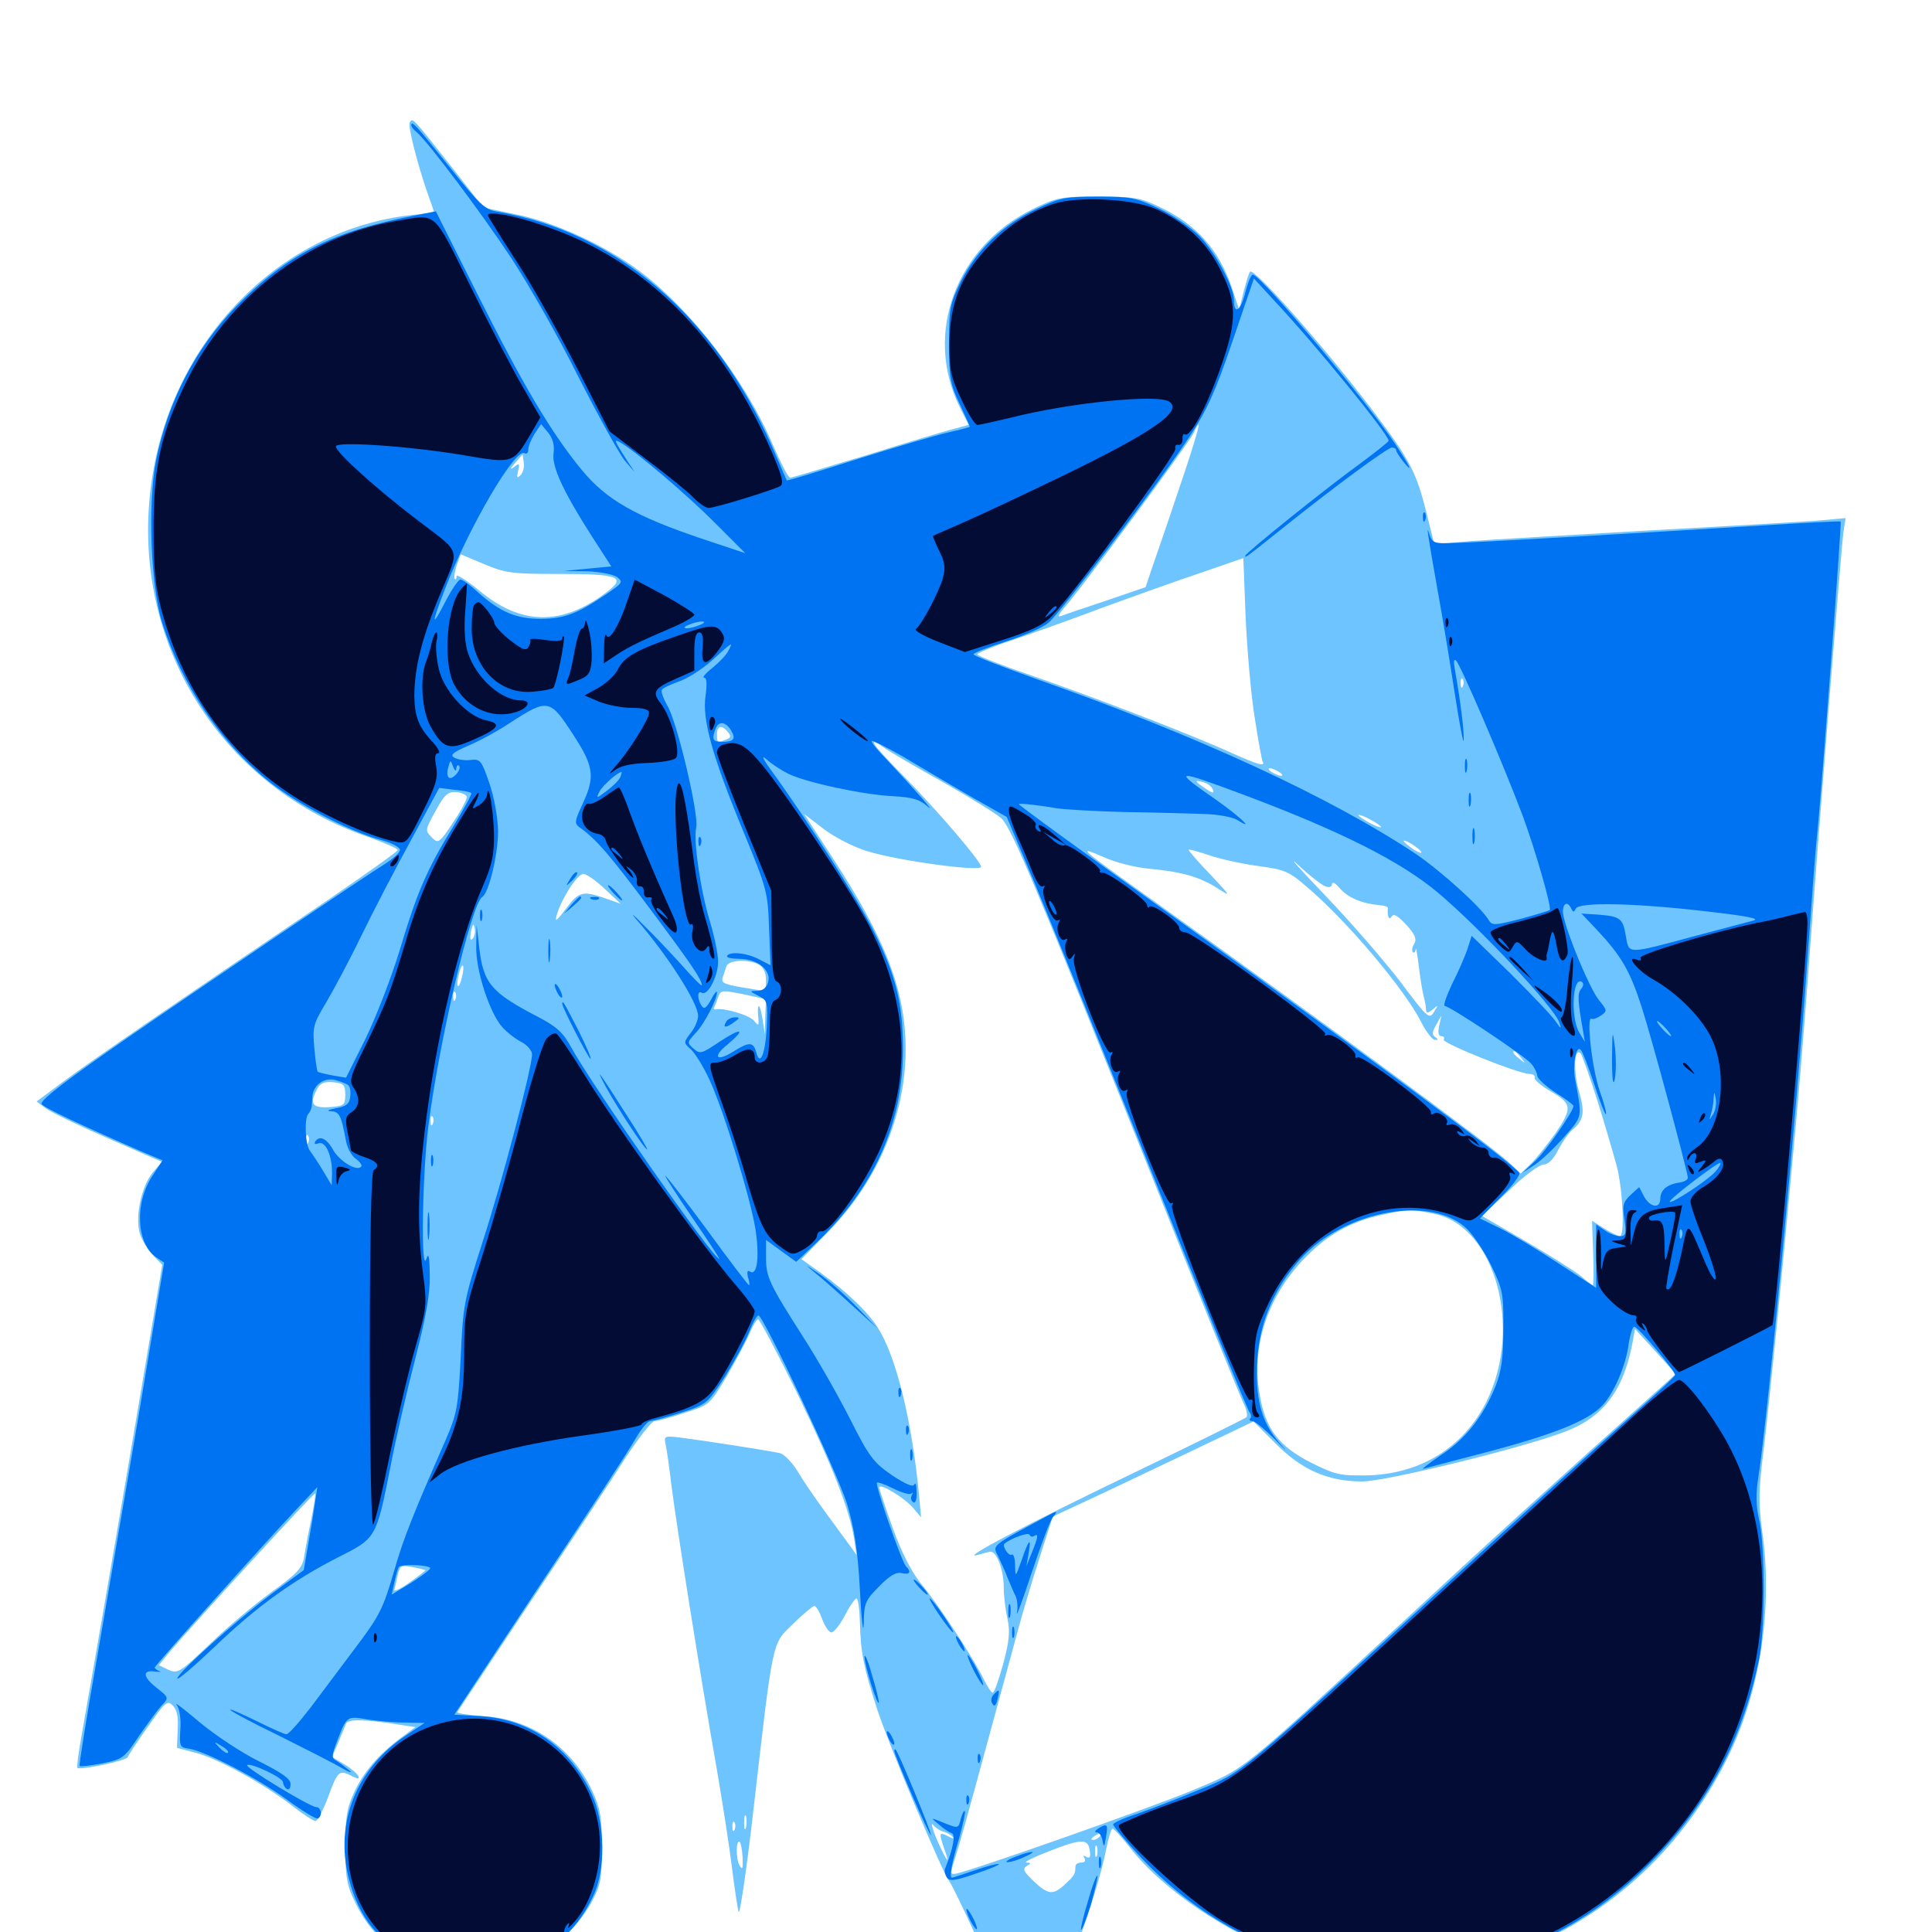 <svg xmlns="http://www.w3.org/2000/svg" viewBox="0 -1000 1000 1000">
	<path fill="#6dc4ff" d="M212.109 -936.719C210.938 -934.961 216.016 -915.234 221.484 -899.414C223.242 -894.727 224.609 -890.625 224.609 -890.43C224.609 -890.234 219.336 -889.258 212.695 -888.672C145.898 -881.055 90.82 -825.781 79.102 -754.883C65.234 -672.07 111.328 -594.336 190.039 -566.992C198.828 -563.867 206.055 -560.742 205.859 -559.961C205.664 -559.18 189.453 -547.656 169.727 -534.18C94.922 -483.594 47.266 -450.977 33.398 -440.625L18.945 -429.883L23.633 -426.367C26.172 -424.414 40.82 -417.383 56.055 -410.742L83.789 -398.633L79.102 -393.164C73.242 -386.133 69.922 -370.508 72.266 -361.914C73.242 -358.398 76.367 -353.32 79.102 -350.391L83.984 -345.312L71.289 -270.117C58.984 -197.461 47.852 -133.594 42.188 -101.367C40.625 -92.773 39.648 -85.352 40.039 -84.961C41.406 -83.594 65.43 -88.672 66.016 -90.43C66.406 -91.406 71.094 -98.633 76.562 -106.25C85.547 -119.141 86.523 -120.117 89.453 -117.188C91.602 -115.039 92.383 -111.328 91.992 -104.688L91.602 -95.312L101.172 -92.773C112.305 -90.039 136.523 -76.758 151.367 -65.234C156.836 -60.938 162.305 -57.422 163.281 -57.422C164.258 -57.422 167.383 -63.086 169.922 -70.117C174.805 -83.398 175.586 -83.984 181.836 -80.859C188.672 -77.148 185.742 -82.227 178.711 -86.523L171.875 -90.625L175 -97.852C176.758 -101.953 178.516 -106.445 179.102 -107.812C180.078 -110.352 189.062 -110.156 208.594 -107.031L215.039 -106.055L207.617 -100.586C196.094 -91.992 188.086 -82.812 183.203 -72.07C179.492 -64.062 178.711 -58.984 178.711 -43.75C178.906 -27.148 179.492 -24.023 184.57 -13.867C191.406 -0.195 201.758 9.57 216.602 16.602C225.781 20.898 230.273 21.68 244.141 21.68C258.008 21.68 262.5 20.898 271.875 16.406C285.938 9.766 298.438 -1.758 305.859 -14.844C310.938 -24.219 311.523 -26.953 311.523 -43.75C311.523 -59.766 310.742 -63.867 306.445 -73.242C295.703 -95.898 275 -110.156 250.391 -111.719C242.578 -112.305 236.523 -113.086 236.719 -113.867C237.109 -114.453 254.102 -140.039 274.414 -170.703C294.922 -201.367 317.188 -234.961 323.828 -245.508C330.664 -255.859 337.305 -264.453 338.867 -264.453C340.43 -264.453 347.461 -266.406 354.492 -268.75C367.383 -272.852 367.383 -272.852 376.758 -288.672C381.836 -297.461 387.109 -307.422 388.477 -310.938C389.844 -314.258 391.797 -317.188 392.383 -317.188C393.164 -317.188 402.344 -299.805 412.695 -278.711C431.055 -240.82 439.844 -218.359 442.188 -202.93L443.359 -195.117L440.039 -199.805C438.086 -202.539 432.227 -210.352 427.148 -217.383C421.875 -224.609 415.43 -233.984 412.695 -238.672C409.961 -243.164 405.859 -247.266 403.711 -247.852C397.461 -249.219 366.016 -254.102 353.906 -255.664C343.75 -257.031 343.555 -256.836 344.531 -252.344C345.117 -250 346.484 -240.039 347.656 -230.273C350.195 -210.352 362.305 -133.594 371.094 -83.789C374.219 -65.625 377.734 -42.773 378.906 -33.008C380.078 -23.438 381.641 -13.281 382.227 -10.547C382.812 -7.812 386.133 -30.078 389.648 -60.352C400.391 -153.711 399.414 -148.633 410.547 -159.57C415.82 -164.648 420.703 -168.75 421.484 -168.75C422.461 -168.75 424.219 -165.625 425.586 -161.914C426.953 -158.203 429.102 -155.078 430.273 -155.078C431.641 -155.078 434.766 -158.984 437.305 -163.867C439.844 -168.75 442.578 -172.656 443.359 -172.656C444.141 -172.656 444.922 -166.797 445.117 -159.57C445.508 -144.531 447.07 -136.719 454.102 -115.039C459.961 -97.07 487.891 -30.469 491.406 -26.172C492.578 -24.609 498.633 -12.305 504.688 1.172C522.852 41.992 520.898 39.258 532.227 39.258C541.797 39.258 541.992 39.062 547.852 29.297C554.492 18.359 568.945 -24.219 572.461 -42.383C573.633 -48.438 575.195 -53.516 575.781 -53.516C576.562 -53.516 580.664 -49.023 584.961 -43.555C602.148 -21.484 636.328 1.367 667.578 12.109C755.273 42.188 853.125 -3.125 895.703 -93.359C911.523 -127.148 917.578 -169.141 912.109 -207.422C910.156 -221.875 910.156 -228.32 912.891 -249.805C915.82 -274.023 922.07 -336.523 928.516 -407.031C930.273 -424.805 933.398 -462.5 935.547 -491.016C942.773 -589.258 953.125 -716.602 954.102 -724.219L955.273 -731.836L940.039 -730.469C931.641 -729.883 892.383 -727.539 852.539 -725.391C812.891 -723.047 771.68 -720.703 761.328 -719.922L742.383 -718.359L738.281 -734.766C733.008 -755.859 729.688 -762.109 710.547 -787.5C685.742 -820.117 649.219 -861.523 647.07 -859.375C646.484 -858.984 645.117 -854.297 643.75 -849.219L641.406 -839.648L637.891 -850.195C631.25 -870.508 619.336 -883.984 599.609 -893.164C590.234 -897.656 586.328 -898.242 568.359 -898.242C549.023 -898.242 547.07 -897.852 534.57 -891.797C494.531 -872.07 478.125 -827.148 496.68 -789.453L501.367 -780.078L493.359 -777.93C488.867 -776.758 468.555 -770.703 448.047 -764.258C427.344 -758.008 409.766 -752.734 408.984 -752.734C408.008 -752.734 403.906 -760.742 399.805 -770.312C385.547 -803.32 358.008 -839.258 331.445 -859.375C313.867 -872.656 286.914 -885.156 266.992 -889.062L250.195 -892.578L233.398 -914.062C213.281 -939.453 213.672 -939.062 212.109 -936.719ZM610.156 -746.68C604.297 -729.102 597.852 -710.547 596.094 -705.469L592.969 -696.094L572.461 -689.062C561.133 -685.352 550.391 -681.641 548.828 -681.055C547.266 -680.469 548.242 -682.422 550.977 -685.547C558.789 -694.141 615.43 -770.703 617.773 -775.781C623.047 -787.109 620.117 -775.977 610.156 -746.68ZM269.336 -753.906C267.578 -752.344 267.383 -752.734 268.164 -756.25C269.141 -760.156 268.75 -760.547 266.016 -758.203C263.867 -756.641 264.062 -757.422 266.602 -760.352L270.508 -764.844L271.094 -760.547C271.484 -758.203 270.703 -755.273 269.336 -753.906ZM289.453 -702.93C320.312 -702.93 324.414 -701.367 314.062 -693.555C291.016 -675.977 269.727 -676.172 248.047 -694.336C241.602 -699.609 236.328 -702.93 236.328 -701.758C236.328 -700.391 235.938 -699.805 235.352 -700.391C234.766 -700.781 235.352 -703.906 236.328 -707.227L238.477 -713.086L250.586 -708.008C261.719 -703.32 265.039 -702.93 289.453 -702.93ZM649.414 -628.711C651.172 -616.992 653.125 -606.641 653.516 -605.859C655.273 -602.93 650.781 -604.297 637.305 -610.352C616.797 -619.727 564.453 -639.844 533.789 -650.391C518.359 -655.664 505.859 -660.547 505.859 -661.328C505.859 -661.914 513.477 -665.234 523.047 -668.359C532.422 -671.484 553.711 -679.102 570.312 -685.352C586.914 -691.406 610.352 -699.805 622.07 -703.711L643.555 -711.133L644.727 -680.664C645.508 -663.867 647.461 -640.625 649.414 -628.711ZM757.227 -644.922C756.641 -643.359 756.055 -643.945 756.055 -646.094C755.859 -648.242 756.445 -649.414 757.031 -648.633C757.617 -648.047 757.812 -646.289 757.227 -644.922ZM376.758 -621.094C378.516 -618.945 378.32 -618.164 375.781 -617.188C371.289 -615.43 371.094 -615.625 371.094 -619.922C371.094 -624.414 373.633 -625 376.758 -621.094ZM458.594 -612.305C461.523 -610.352 475.195 -602.344 488.867 -594.727C502.539 -586.914 515.82 -578.711 518.359 -576.367C523.633 -571.484 537.109 -539.258 597.656 -387.5C621.289 -327.93 642.188 -276.562 643.75 -273.438C645.312 -270.312 645.898 -266.992 645.117 -266.406C644.141 -265.625 618.164 -252.734 586.914 -237.695C531.25 -210.938 496.289 -192.578 505.859 -195.117C508.594 -195.898 511.523 -196.68 512.5 -196.875C515.82 -197.266 519.531 -187.5 519.531 -178.516C519.531 -173.633 520.508 -166.211 521.484 -161.914C522.852 -155.859 522.461 -150.781 519.336 -139.062C516.992 -130.664 514.648 -123.828 513.867 -123.828C513.086 -123.828 510.938 -127.148 508.984 -131.25C503.906 -141.602 485.352 -170.117 476.562 -180.469C471.875 -186.328 466.797 -196.094 462.109 -208.984C458.203 -219.922 455.078 -229.297 455.078 -230.078C455.078 -232.617 467.773 -225 472.266 -219.922L476.758 -214.648L475.586 -227.344C471.875 -265.039 463.867 -297.852 454.297 -312.891C449.219 -320.898 438.281 -331.445 424.219 -341.602L414.844 -348.242L429.688 -363.477C454.492 -389.258 468.75 -423.047 468.75 -456.836C468.75 -486.914 458.594 -513.477 431.055 -555.859L416.211 -578.711L426.367 -570.898C432.031 -566.602 441.992 -561.523 448.438 -559.57C464.453 -554.492 507.812 -548.633 507.812 -551.367C507.812 -554.102 485.352 -580.273 467.969 -598.047C450.781 -615.43 447.852 -619.922 458.594 -612.305ZM662.109 -600.391C663.672 -599.414 664.258 -598.438 663.086 -598.438C662.109 -598.438 659.766 -599.414 658.203 -600.391C656.641 -601.367 656.25 -602.344 657.227 -602.344C658.398 -602.344 660.547 -601.367 662.109 -600.391ZM627.734 -591.406C628.516 -589.258 627.734 -589.258 624.023 -591.797C618.164 -595.703 617.969 -596.484 622.852 -595.117C625 -594.531 627.148 -592.969 627.734 -591.406ZM682.617 -589.062C683.203 -589.648 682.227 -590.82 680.273 -591.406C677.539 -592.578 677.344 -592.383 679.102 -590.43C680.469 -589.062 682.031 -588.477 682.617 -589.062ZM241.602 -587.695C241.797 -586.523 238.867 -580.664 234.57 -574.414C227.734 -563.867 226.758 -563.281 223.828 -566.211C219.922 -570.312 219.727 -569.922 225.781 -580.859C230.078 -588.672 231.836 -590.234 235.938 -590.039C238.672 -589.844 241.211 -588.672 241.602 -587.695ZM714.844 -571.875C714.844 -571.484 712.305 -572.266 708.984 -574.023C705.859 -575.781 703.125 -577.539 703.125 -578.125C703.125 -578.516 705.859 -577.734 708.984 -575.977C712.305 -574.219 714.844 -572.461 714.844 -571.875ZM735.547 -559.18C736.133 -558.008 734.57 -558.594 731.641 -560.352C728.906 -562.305 726.562 -564.062 726.562 -564.648C726.562 -566.016 734.18 -561.328 735.547 -559.18ZM594.531 -550.391C611.523 -548.828 620.898 -546.094 629.883 -540.43C637.5 -535.547 637.305 -535.742 626.562 -547.266C620.312 -553.711 615.234 -559.57 615.234 -560.156C615.234 -560.547 619.922 -559.375 625.586 -557.422C631.055 -555.469 642.578 -552.93 651.172 -551.758C665.625 -549.805 667.188 -549.023 677.93 -539.648C698.242 -522.07 727.148 -487.695 735.547 -471.094C738.086 -466.016 741.406 -461.719 742.773 -461.719C744.531 -461.719 744.531 -462.109 742.773 -463.281C741.211 -464.258 741.211 -465.82 743.359 -469.531L746.094 -474.414L744.922 -469.141C744.141 -465.625 744.531 -463.672 746.094 -463.672C747.266 -463.672 747.852 -462.891 747.266 -461.914C746.094 -460.156 786.133 -444.141 791.602 -444.141C793.555 -444.141 794.727 -443.164 794.336 -442.188C794.141 -441.016 797.461 -438.281 801.562 -435.742C813.867 -428.711 814.062 -426.758 805.273 -413.672C800.781 -407.422 794.922 -400 792.188 -397.461L787.109 -392.578L780.664 -398.633C770.898 -407.617 685.938 -470.312 598.633 -532.617C557.812 -561.719 557.031 -562.5 571.094 -556.445C577.344 -553.516 587.891 -550.977 594.531 -550.391ZM686.133 -541.211C688.086 -540.43 689.453 -541.016 689.453 -542.383C689.648 -543.75 691.016 -542.969 692.969 -540.82C697.266 -535.547 704.297 -532.422 714.258 -531.445C716.602 -531.25 718.359 -530.664 718.359 -530.078C717.969 -525.586 718.945 -523.438 720.312 -525.586C721.289 -527.344 723.633 -525.977 727.734 -521.484C732.422 -516.406 733.398 -514.062 732.031 -511.523C730.859 -509.766 730.664 -507.812 731.25 -507.227C731.836 -506.445 732.617 -507.227 732.812 -508.789C732.812 -510.352 733.594 -506.25 734.375 -499.805C735.156 -493.359 736.328 -486.328 736.914 -484.18C737.5 -482.031 738.086 -479.102 738.086 -477.539C738.281 -475.391 738.867 -475.391 741.602 -477.539C744.531 -480.078 744.531 -479.883 742.188 -476.172C739.844 -472.266 738.867 -473.047 725 -491.602C716.797 -502.344 699.219 -522.656 685.742 -536.719C672.266 -550.781 666.016 -557.812 671.875 -552.344C677.734 -546.875 684.18 -541.797 686.133 -541.211ZM313.086 -539.844L321.289 -532.227L313.477 -534.961C301.758 -539.062 299.609 -538.672 292.969 -529.688C288.086 -523.242 287.109 -522.461 288.086 -526.172C290.43 -534.57 298.828 -547.656 301.953 -547.656C303.516 -547.656 308.594 -544.141 313.086 -539.844ZM833.594 -528.711C836.523 -529.102 833.984 -529.492 828.125 -529.492C822.266 -529.492 819.727 -529.102 822.852 -528.711C825.781 -528.32 830.469 -528.32 833.594 -528.711ZM901.758 -523.047C902.539 -523.633 901.367 -524.219 899.219 -524.023C897.07 -524.023 896.484 -523.438 898.047 -522.852C899.414 -522.266 901.172 -522.461 901.758 -523.047ZM244.531 -514.062C243.359 -512.891 243.164 -514.062 243.75 -517.773C244.727 -521.875 245.117 -522.266 245.703 -519.531C246.094 -517.578 245.703 -515.234 244.531 -514.062ZM392.773 -500.781C395.117 -499.414 396.484 -496.68 396.484 -492.773C396.484 -487.109 396.289 -486.914 389.258 -488.086C374.609 -490.43 373.242 -491.016 374.023 -493.945C374.609 -495.508 375.391 -498.242 375.977 -499.805C376.953 -503.125 387.109 -503.711 392.773 -500.781ZM239.062 -494.141C238.477 -491.211 237.5 -489.258 236.914 -489.648C236.523 -490.234 236.719 -492.969 237.5 -495.703C238.086 -498.633 239.062 -500.586 239.648 -500.195C240.039 -499.609 239.844 -496.875 239.062 -494.141ZM235.742 -482.812C235.156 -481.25 234.57 -481.836 234.57 -483.984C234.375 -486.133 234.961 -487.305 235.547 -486.523C236.133 -485.938 236.328 -484.18 235.742 -482.812ZM386.719 -484.961L396.484 -482.812L396.094 -473.828L395.898 -464.648L394.531 -473.438C393.164 -481.641 391.602 -480.859 392.578 -472.461C392.773 -468.945 392.578 -468.945 390.234 -471.68C387.891 -474.609 374.609 -478.516 370.508 -477.539C369.531 -477.344 369.141 -477.93 369.727 -478.711C370.117 -479.688 371.094 -481.836 371.68 -483.789C373.047 -487.695 373.633 -487.695 386.719 -484.961ZM233.789 -473.047C234.18 -474.219 234.18 -476.562 233.789 -477.93C233.203 -479.102 232.812 -478.125 232.812 -475.391C232.812 -472.656 233.203 -471.68 233.789 -473.047ZM752.734 -475.586C752.148 -476.562 750.391 -477.344 748.828 -477.344C744.922 -477.344 745.508 -475.977 750 -474.805C752.148 -474.219 753.516 -474.609 752.734 -475.586ZM787.305 -452.539C789.844 -449.414 789.648 -449.219 786.719 -451.758C783.398 -454.297 782.422 -455.859 783.984 -455.859C784.375 -455.859 785.938 -454.297 787.305 -452.539ZM826.758 -430.469C830.664 -418.164 835.156 -402.539 836.914 -396.094C840.039 -383.594 841.016 -360.156 838.477 -360.156C837.5 -360.156 833.984 -361.914 830.469 -364.062L824.023 -368.164L824.609 -351.367C825 -342.188 824.805 -334.766 824.414 -334.766C824.023 -334.766 821.289 -336.914 818.359 -339.453C815.234 -341.992 802.539 -350 789.844 -357.422L766.992 -370.703L781.25 -383.984C788.867 -391.406 796.875 -397.266 799.023 -397.266C801.367 -397.266 804.102 -400 806.445 -404.688C808.594 -408.789 811.719 -413.281 813.477 -414.844C819.922 -420.117 820.508 -424.023 817.188 -435.547C814.258 -445.703 814.844 -458.398 818.164 -454.688C818.945 -453.711 822.852 -442.773 826.758 -430.469ZM178.711 -433.398C178.711 -427.93 178.125 -427.539 170.508 -426.953C161.523 -426.367 159.961 -428.711 164.258 -436.523C165.82 -439.453 167.969 -440.234 172.461 -439.844C177.93 -439.258 178.711 -438.477 178.711 -433.398ZM224.023 -418.359C223.438 -416.797 222.852 -417.383 222.852 -419.531C222.656 -421.68 223.242 -422.852 223.828 -422.07C224.414 -421.484 224.609 -419.727 224.023 -418.359ZM159.57 -408.594C158.984 -407.031 158.398 -407.617 158.398 -409.766C158.203 -411.914 158.789 -413.086 159.375 -412.305C159.961 -411.719 160.156 -409.961 159.57 -408.594ZM742.578 -371.68C773.828 -365.039 788.281 -313.086 769.531 -274.805C757.617 -250.781 734.961 -236.719 706.836 -236.328C693.359 -236.133 690.625 -236.914 678.516 -242.969C661.719 -251.562 654.883 -260.547 651.953 -278.516C647.656 -303.125 656.055 -328.516 674.609 -348.047C686.719 -360.742 698.828 -367.578 714.844 -371.094C728.906 -374.219 730.273 -374.219 742.578 -371.68ZM860.938 -283.008C801.758 -230.078 772.461 -203.516 726.172 -160.547C640.625 -81.445 644.922 -84.961 617.969 -73.633C596.094 -64.453 498.438 -30.078 494.141 -30.078C491.602 -30.078 491.602 -29.492 496.094 -43.945C499.414 -55.078 506.445 -81.055 525.781 -152.148C528.906 -164.062 534.57 -183.008 538.281 -194.336L544.922 -215.039L562.109 -223.047C571.484 -227.344 594.727 -238.477 614.062 -247.656L648.828 -264.258L660.156 -252.93C673.633 -239.258 687.305 -233.203 705.078 -233.203C717.188 -233.203 786.914 -250.195 809.57 -258.789C829.688 -266.211 840.234 -280.078 844.922 -304.688L846.289 -312.109L856.836 -300.586L867.383 -288.867ZM161.133 -213.672C159.57 -206.641 158.008 -197.852 157.422 -194.141C156.445 -188.281 153.906 -185.547 140.039 -175.586C131.25 -169.141 116.797 -157.031 108.203 -148.633C93.164 -134.375 91.992 -133.594 87.109 -135.742L82.227 -138.086L87.109 -144.141C98.438 -157.617 162.5 -227.539 163.086 -226.953C163.477 -226.562 162.5 -220.703 161.133 -213.672ZM220.117 -187.305C220.508 -187.109 216.797 -184.375 211.914 -180.859C207.227 -177.539 203.711 -175.977 204.102 -177.148C204.492 -178.516 205.273 -181.836 205.859 -184.766C207.031 -189.648 207.617 -190.039 213.477 -188.867C216.797 -188.281 219.922 -187.5 220.117 -187.305ZM386.133 -54.102C385.547 -52.148 385.156 -53.32 385.156 -56.445C385.156 -59.766 385.547 -61.133 386.133 -59.961C386.523 -58.594 386.523 -55.859 386.133 -54.102ZM380.273 -53.125C379.688 -51.562 379.102 -52.148 379.102 -54.297C378.906 -56.445 379.492 -57.617 380.078 -56.836C380.664 -56.25 380.859 -54.492 380.273 -53.125ZM488.281 -51.953C489.844 -51.562 492.188 -50.391 493.164 -49.219C494.336 -48.047 492.969 -48.242 490.625 -49.609C485.742 -51.953 485.742 -51.758 489.844 -39.844C491.992 -33.594 488.477 -39.453 484.57 -48.633C482.422 -54.102 481.641 -57.031 483.008 -55.469C484.18 -53.906 486.719 -52.344 488.281 -51.953ZM569.336 -49.609C568.75 -48.633 566.992 -47.656 565.82 -47.656C564.453 -47.656 564.648 -48.438 566.406 -49.609C570.117 -51.953 570.898 -51.953 569.336 -49.609ZM384.375 -38.477C384.57 -32.812 384.375 -31.836 382.812 -34.375C380.859 -37.695 380.859 -47.852 382.812 -46.68C383.398 -46.289 384.18 -42.578 384.375 -38.477ZM564.062 -41.992C564.648 -38.867 564.062 -37.891 562.305 -38.867C560.742 -39.844 560.352 -39.648 561.328 -38.281C562.109 -36.914 561.523 -35.938 559.766 -35.938C558.008 -35.938 556.641 -35.156 556.641 -33.984C556.641 -30.078 556.055 -29.102 551.367 -24.805C545.117 -18.945 542.578 -19.141 534.961 -26.367C529.883 -31.25 529.102 -32.617 531.445 -34.18C533.789 -35.547 533.789 -35.938 531.25 -35.938C529.688 -36.133 534.961 -38.672 542.969 -41.797C559.961 -48.438 563.281 -48.438 564.062 -41.992ZM567.773 -39.453C567.188 -38.086 566.797 -39.062 566.797 -41.797C566.797 -44.531 567.188 -45.508 567.773 -44.336C568.164 -42.969 568.164 -40.625 567.773 -39.453ZM565.82 -31.641C566.406 -33.008 566.211 -34.766 565.625 -35.352C565.039 -36.133 564.453 -34.961 564.648 -32.812C564.648 -30.664 565.234 -30.078 565.82 -31.641Z"/>
	<path fill="#0073f3" d="M212.891 -935.156C212.891 -934.375 214.062 -932.812 215.625 -931.641C221.289 -926.953 249.023 -890.039 264.648 -866.406C273.633 -852.734 289.453 -825 299.609 -804.492C309.961 -784.18 320.703 -764.844 323.438 -761.523L328.516 -755.664L324.609 -761.523C317.773 -772.266 317.578 -772.852 320.898 -771.094C328.906 -766.602 356.055 -743.555 370.117 -729.297L385.742 -713.672L362.891 -721.289C328.906 -732.812 314.062 -741.211 301.367 -756.445C285.742 -775.391 271.484 -799.219 247.266 -847.461L225.586 -890.625L216.797 -888.867C172.266 -880.469 149.023 -868.75 122.07 -841.211C101.367 -819.922 87.109 -792.578 80.859 -762.109C76.367 -739.648 77.93 -696.68 83.984 -677.539C94.336 -645.117 113.867 -616.016 138.477 -596.094C153.711 -583.789 181.25 -569.336 197.852 -565.039C202.93 -563.672 207.031 -561.328 207.031 -560.156C207.031 -558.789 203.906 -555.859 200 -553.32C190.43 -547.461 101.758 -487.5 66.406 -463.086C34.961 -441.406 21.484 -431.055 21.484 -428.711C21.484 -427.148 43.359 -416.992 74.805 -403.32L84.18 -399.414L78.906 -391.406C69.531 -377.344 70.508 -356.445 80.859 -349.219L84.961 -346.484L72.656 -272.656C65.82 -232.227 55.664 -173.828 50.391 -142.773C44.922 -111.914 40.82 -86.328 41.211 -85.938C41.602 -85.547 46.875 -86.133 53.125 -87.305C63.672 -89.453 64.453 -90.234 71.875 -101.367C76.367 -107.812 81.445 -114.844 83.594 -117.188C87.5 -121.289 87.5 -121.289 80.859 -126.562C73.633 -132.227 73.633 -135.938 80.664 -134.766C83.008 -134.57 83.789 -134.57 82.617 -134.961C81.25 -135.547 80.078 -136.328 80.078 -136.914C80.078 -137.891 137.109 -201.562 154.883 -220.312L164.258 -230.273L163.086 -222.461C162.5 -218.164 160.938 -208.594 159.57 -200.977L157.227 -187.305L140.82 -175.195C122.07 -161.133 91.797 -133.984 91.797 -131.25C91.797 -130.078 100.391 -137.5 110.938 -147.461C132.617 -168.359 151.953 -182.227 175.391 -194.141C194.727 -203.906 194.727 -203.711 202.148 -241.016C204.883 -255.469 210.742 -280.664 215.039 -297.07C220.508 -318.555 222.656 -330.273 222.461 -340.039C222.266 -349.609 221.875 -351.953 220.703 -348.438C217.773 -339.453 218.555 -391.602 221.68 -416.797C227.148 -460.352 243.945 -532.227 249.609 -535.742C253.125 -537.891 257.812 -558.008 257.812 -569.922C257.617 -576.953 255.859 -587.109 253.32 -594.531C249.219 -606.445 248.633 -607.227 243.555 -606.641C240.625 -606.25 236.914 -606.836 235.156 -607.812C232.812 -609.18 234.375 -610.547 241.992 -613.867C247.656 -616.211 257.422 -621.484 263.867 -625.781C283.789 -638.672 284.57 -638.477 297.07 -619.141C307.227 -603.516 308.008 -598.047 301.953 -584.766C297.266 -574.609 297.07 -573.828 300.391 -571.484C308.789 -565.43 315.82 -557.227 336.523 -529.492C357.422 -501.562 363.281 -492.969 363.281 -490.039C363.281 -489.258 358.594 -493.945 353.125 -500.195C347.461 -506.445 338.477 -516.016 333.008 -521.289C327.734 -526.758 325.977 -528.125 329.297 -524.219C345.508 -505.664 361.328 -480.859 361.328 -474.219C361.328 -471.875 359.57 -467.773 357.422 -465.234C353.711 -460.352 353.711 -460.352 357.812 -456.641C359.961 -454.492 364.258 -447.656 367.188 -441.211C374.414 -425.781 388.281 -380.469 391.016 -363.867C393.164 -349.805 391.992 -339.453 388.281 -341.797C386.914 -342.773 386.523 -341.797 387.109 -339.062C387.891 -336.719 388.086 -334.766 387.695 -334.766C387.305 -334.766 377.539 -347.461 366.211 -363.086C354.688 -378.711 344.922 -391.406 344.336 -391.406C343.945 -391.406 350.195 -381.641 358.203 -369.922C366.406 -358.008 372.656 -348.438 372.266 -348.438C369.141 -348.438 306.25 -438.477 295.703 -457.812C291.602 -465.43 288.281 -468.555 278.516 -473.633C254.102 -486.328 250.195 -491.016 248.047 -509.57L246.68 -521.289L246.484 -510.547C246.094 -497.852 253.516 -475.391 260.156 -468.164C262.695 -465.43 266.992 -462.109 270.117 -460.547C273.047 -458.984 275.391 -456.055 275.391 -454.297C275.391 -447.266 259.766 -387.891 249.805 -357.227C240.234 -327.344 239.648 -324.609 238.477 -297.656C237.109 -271.484 236.523 -268.164 230.664 -254.688C213.672 -215.82 208.789 -203.516 204.297 -187.891C198.242 -166.992 196.68 -163.867 182.617 -145.312C176.562 -137.305 166.797 -124.219 160.938 -116.406C155.078 -108.789 149.414 -102.344 148.242 -102.344C147.266 -102.344 140.234 -105.469 132.812 -109.18C125.195 -112.891 119.141 -115.625 119.141 -115.039C119.141 -114.453 130.273 -108.398 144.141 -101.758C157.812 -94.922 172.461 -87.5 176.758 -84.961C181.055 -82.422 182.812 -82.031 180.664 -83.789C178.516 -85.547 175.586 -87.695 174.023 -88.672C171.484 -90.039 171.68 -91.406 174.414 -98.633C179.492 -111.914 179.492 -111.914 190.43 -109.961C195.898 -109.18 204.492 -108.398 209.961 -108.398L219.727 -108.203L209.57 -101.367C184.375 -84.375 173.242 -56.445 180.469 -27.93C185.938 -6.641 196.289 5.664 216.602 15.43C227.344 20.508 231.445 21.484 244.336 21.484C257.812 21.484 261.133 20.703 274.219 14.258C290.039 6.25 299.609 -3.125 306.836 -18.164C313.672 -31.836 313.281 -56.445 306.25 -71.484C294.922 -95.703 274.414 -109.961 249.023 -111.719L235.156 -112.5L279.297 -179.297C303.711 -215.82 325.977 -250 328.906 -255.273C331.836 -260.352 335.352 -264.453 336.523 -264.453C337.695 -264.453 344.922 -266.406 352.344 -268.75C365.625 -273.047 366.016 -273.242 375.391 -287.695C380.469 -295.898 386.133 -306.25 387.891 -310.938C389.648 -315.43 391.797 -319.141 392.578 -319.141C395.117 -319.141 433.398 -237.695 438.477 -221.484C442.188 -208.789 443.945 -198.047 445.117 -176.562C445.898 -160.938 446.875 -153.32 447.07 -159.766C447.266 -170.312 447.852 -171.68 455.078 -178.906C460.547 -184.57 464.062 -186.523 466.797 -185.742C470.898 -184.766 471.875 -186.328 468.945 -189.258C466.602 -191.797 452.734 -231.641 453.906 -232.617C454.297 -233.008 458.203 -231.641 462.5 -229.492C466.797 -227.344 470.898 -226.172 471.68 -226.953C472.656 -227.734 472.656 -227.344 471.875 -225.977C471.289 -224.805 471.484 -223.242 472.656 -222.461C473.828 -221.68 474.609 -223.828 474.414 -227.734C474.414 -231.25 473.828 -233.008 473.242 -231.641C472.656 -230.078 468.945 -231.641 461.523 -236.523C451.953 -243.164 449.805 -246.094 440.039 -265.43C433.984 -277.344 423.242 -296.289 415.82 -307.812C397.852 -335.938 396.484 -339.062 396.484 -349.414V-358.203L404.297 -352.539L412.109 -346.875L422.656 -356.836C452.539 -385.352 467.383 -418.555 467.383 -456.836C467.383 -480.469 463.672 -495.312 452.148 -518.164C444.336 -533.984 417.188 -576.562 399.805 -600.391C394.922 -607.031 393.75 -609.57 396.68 -607.031C399.219 -604.688 404.297 -601.367 407.812 -599.609C416.602 -595.117 447.461 -588.477 462.5 -587.891C472.07 -587.305 475.977 -586.328 480.078 -582.617C485.156 -578.125 473.047 -591.797 458.594 -607.227C454.492 -611.328 451.172 -615.43 451.172 -616.406C451.172 -617.188 458.398 -613.477 467.383 -608.398C476.172 -603.125 491.797 -593.945 502.148 -587.891L521.094 -577.148L535.742 -542.383C543.75 -523.242 571.68 -454.492 597.656 -389.453C623.633 -324.414 645.703 -270.312 646.68 -269.141C647.656 -267.969 647.852 -266.406 647.07 -265.82C646.484 -265.039 646.875 -264.453 648.242 -264.453C649.609 -264.453 654.688 -260.156 659.766 -255.078C666.406 -248.242 666.992 -247.852 661.914 -253.516C652.734 -264.258 649.609 -276.172 650.781 -296.484C652.148 -316.016 659.375 -333.008 673.047 -348.242C696.094 -373.828 741.797 -381.836 759.766 -363.477C763.086 -359.961 768.75 -351.562 772.07 -344.531C777.734 -332.812 778.32 -330.273 778.125 -312.305C778.125 -297.266 777.148 -290.43 774.219 -282.812C767.773 -266.797 758.398 -254.883 745.312 -246.484C738.867 -241.992 734.961 -239.062 737.109 -239.844C739.062 -240.43 749.414 -243.164 759.961 -245.898C802.148 -256.641 821.484 -264.062 829.492 -272.656C835.352 -278.906 841.602 -293.359 842.969 -304.297C843.75 -309.18 844.922 -313.281 845.898 -313.281C847.852 -313.281 867.188 -290.234 866.992 -288.281C866.992 -287.5 854.492 -275.977 839.258 -262.5C824.219 -249.023 784.57 -213.086 751.367 -182.422C639.844 -79.883 643.75 -83.008 620.703 -73.633C609.57 -68.945 595.117 -63.477 588.477 -61.133C581.641 -58.984 576.172 -56.445 576.172 -55.664C576.172 -54.883 582.617 -47.07 590.625 -38.477C614.453 -13.086 644.336 5.273 678.906 15.234C691.992 18.945 699.023 19.727 723.633 19.727C748.242 19.727 755.273 18.945 768.359 15.234C802.734 5.273 831.836 -12.305 856.836 -38.477C884.961 -67.969 901.758 -100 910.352 -140.43C913.672 -155.273 913.672 -199.805 910.547 -213.281C908.789 -220.898 908.789 -227.148 910.156 -235.742C915.039 -267.188 929.492 -418.945 935.547 -503.711C937.695 -533.789 939.844 -562.305 940.43 -567.188C942.383 -584.18 953.32 -729.688 952.734 -730.078C952.344 -730.273 934.961 -729.492 914.062 -728.125C854.297 -724.414 763.672 -719.141 752.148 -718.945C742.383 -718.555 741.406 -718.945 739.844 -723.438C738.086 -729.297 738.867 -724.023 744.336 -693.164C746.484 -681.445 750.391 -658.008 752.93 -641.406C755.469 -624.805 757.617 -613.867 757.617 -616.992C757.812 -622.266 755.859 -637.695 752.93 -654.102C752.344 -657.812 752.539 -659.18 753.711 -658.008C756.25 -655.469 778.711 -602.93 788.086 -577.93C794.727 -559.961 803.32 -530.078 802.148 -528.906C801.953 -528.711 795.117 -526.562 787.109 -524.414C773.438 -520.898 772.266 -520.898 770.508 -523.828C766.602 -530.469 745.508 -549.414 732.812 -558.008C688.477 -587.5 619.922 -619.141 536.719 -648.438C518.75 -654.883 503.906 -660.547 503.906 -661.328C503.906 -662.109 511.523 -665.039 520.703 -667.969C529.883 -670.898 539.844 -675.195 542.773 -677.734C549.023 -683.008 600.391 -750.586 615.82 -774.219C624.609 -787.5 629.102 -797.266 637.891 -823.242L649.023 -855.859L660.156 -843.75C680.664 -821.875 718.75 -775.195 718.75 -771.875C718.75 -771.289 712.305 -766.211 704.688 -760.547C686.523 -747.461 644.531 -713.672 644.531 -712.305C644.531 -711.133 644.531 -711.133 665.039 -727.539C690.43 -747.852 718.164 -768.359 720.508 -768.359C721.68 -768.359 722.656 -767.773 722.656 -766.992C722.656 -766.016 724.609 -763.281 726.758 -760.547C731.836 -754.492 729.688 -758.789 722.07 -770.312C706.836 -792.969 654.102 -855.859 648.633 -857.812C647.656 -858.203 645.898 -853.906 644.531 -848.438C642.188 -839.062 638.672 -836.719 638.672 -844.727C638.672 -851.562 629.102 -869.336 620.898 -877.734C616.406 -882.227 607.031 -888.672 600 -891.992C588.086 -897.656 585.156 -898.242 568.359 -898.242C551.562 -898.242 548.633 -897.656 536.719 -891.992C519.141 -883.789 505.469 -870.508 497.461 -854.492C491.602 -842.578 491.211 -840.234 491.211 -822.07C491.211 -804.883 491.797 -801.172 496.68 -791.016C499.609 -784.766 501.953 -779.492 501.953 -779.102C501.953 -778.906 496.875 -777.539 490.82 -776.172C484.766 -774.805 463.477 -768.555 443.555 -762.305C423.828 -756.055 407.422 -750.977 407.227 -751.367C407.031 -751.562 403.711 -759.57 399.609 -768.945C369.922 -836.328 318.945 -880.078 257.422 -890.43C251.172 -891.406 248.047 -894.141 232.422 -913.867C215.234 -935.352 212.891 -937.891 212.891 -935.156ZM286.523 -765.43C285.547 -758.594 291.406 -745.703 306.445 -722.266L316.406 -706.836L304.297 -705.664L291.992 -704.492L303.906 -704.297C310.352 -704.102 317.188 -702.734 319.336 -701.367C322.656 -698.828 322.266 -698.242 314.258 -692.773C299.023 -682.422 292.578 -679.883 280.273 -679.688C267.188 -679.688 259.18 -683.008 247.461 -693.359C243.555 -697.07 239.453 -700 238.281 -700C237.305 -700 233.789 -694.922 230.664 -688.867C223.242 -674.414 223.047 -676.367 230.469 -695.508C242.773 -727.344 266.797 -768.359 271.484 -765.43C272.656 -764.844 273.438 -765.625 273.438 -767.383C273.438 -769.141 275 -772.656 276.758 -775.586L280.078 -780.469L283.789 -775.977C286.133 -773.047 287.109 -769.531 286.523 -765.43ZM362.305 -676.562C360.156 -675.586 357.031 -674.805 355.469 -674.805C353.711 -674.805 353.906 -675.586 356.445 -676.562C358.594 -677.539 361.719 -678.32 363.281 -678.32C365.039 -678.32 364.844 -677.539 362.305 -676.562ZM376.953 -663.086C375.977 -660.938 372.07 -657.031 368.75 -654.297C365.234 -651.562 363.281 -649.219 364.453 -649.219C365.82 -649.219 366.016 -646.289 365.234 -640.039C363.281 -627.93 368.555 -608.789 384.961 -569.141C396.875 -540.234 397.461 -538.086 398.047 -519.727L398.828 -500.391L392.773 -503.516C386.523 -506.836 377.734 -507.617 376.367 -505.273C375.781 -504.297 378.906 -503.711 383.008 -503.711C392.578 -503.516 399.609 -497.461 397.461 -491.211C396.68 -488.672 394.531 -487.109 391.992 -487.109C387.891 -487.109 387.891 -486.914 392.578 -484.57C397.266 -482.227 397.461 -481.25 396.875 -468.359C396.094 -454.297 393.359 -447.656 391.406 -455.469C389.844 -460.742 387.891 -460.938 379.492 -455.664C370.703 -450.195 368.555 -452.93 376.562 -459.375C386.328 -467.578 383.984 -468.359 372.656 -460.938C363.086 -454.492 362.305 -454.297 358.984 -457.227C355.469 -460.352 355.664 -460.547 360.156 -465.43C364.648 -470.117 371.289 -483.008 371.094 -486.523C370.898 -487.305 369.531 -485.547 367.969 -482.422C365.43 -478.125 364.453 -477.344 363.086 -479.492C360.742 -483.203 360.938 -487.695 363.281 -486.133C366.211 -484.375 371.68 -494.531 371.68 -502.344C371.68 -506.25 369.727 -515.43 367.578 -522.656C362.695 -538.281 358.789 -565.039 360.352 -571.68C361.914 -577.93 350.391 -626.953 345.312 -634.961C343.359 -638.477 341.992 -641.992 342.578 -642.969C343.164 -643.945 347.07 -645.703 351.367 -647.266C355.664 -648.633 363.281 -653.516 368.555 -658.203C379.297 -667.969 379.688 -668.164 376.953 -663.086ZM216.211 -639.062C216.602 -640.234 216.602 -642.578 216.211 -643.945C215.625 -645.117 215.234 -644.141 215.234 -641.406C215.234 -638.672 215.625 -637.695 216.211 -639.062ZM378.32 -622.07C381.055 -617.578 379.883 -616.016 373.633 -616.016C368.945 -616.016 368.359 -617.383 370.312 -622.656C371.875 -626.953 375.586 -626.562 378.32 -622.07ZM236.133 -602.148C236.328 -603.711 236.914 -604.297 237.5 -603.711C239.258 -601.953 234.375 -596.289 232.422 -597.461C231.445 -598.047 231.25 -600.391 232.031 -602.734C233.008 -606.836 233.203 -606.836 234.57 -603.125C235.352 -600.977 236.133 -600.586 236.133 -602.148ZM321.094 -597.852C320.508 -596.289 317.383 -593.164 314.258 -590.82C308.594 -586.523 308.398 -586.523 310.352 -590.43C312.109 -593.555 319.727 -600.391 321.68 -600.391C321.875 -600.391 321.68 -599.219 321.094 -597.852ZM644.141 -588.477C694.141 -569.727 725 -554.102 744.141 -538.086C766.016 -519.727 804.492 -478.516 807.031 -470.898C808.398 -467.188 808.008 -467.188 805.078 -471.484C803.32 -474.219 792.773 -485.156 781.836 -496.094L761.719 -515.625L759.57 -508.789C758.203 -504.883 754.688 -496.68 751.562 -490.625C748.633 -484.375 746.875 -479.297 747.852 -479.297C750.391 -479.297 789.453 -453.32 792.578 -449.414C794.141 -447.656 795.508 -444.922 795.703 -443.164C795.898 -441.602 800.195 -437.695 805.273 -434.375C810.352 -431.25 814.453 -428.125 814.453 -427.539C814.453 -424.805 799.609 -403.32 794.141 -398.633L788.086 -392.969L794.336 -397.07C797.852 -399.414 804.688 -405.859 809.57 -411.523C819.336 -422.461 818.945 -421.289 815.234 -441.602C813.867 -449.023 815.82 -459.18 818.164 -456.641C819.141 -455.664 822.266 -447.656 825.195 -438.672C828.125 -429.688 830.859 -422.852 831.25 -423.242C831.641 -423.633 830.273 -429.102 827.93 -435.547C824.023 -446.875 820.898 -474.609 823.828 -472.656C824.609 -472.266 826.758 -473.047 828.711 -474.414C832.031 -476.758 831.836 -477.148 827.539 -482.422C822.852 -488.281 811.328 -515.82 809.18 -526.172C808.203 -532.031 811.133 -534.375 813.281 -529.688C814.258 -527.734 814.648 -527.734 815.625 -529.688C817.188 -533.203 846.094 -532.617 882.812 -528.32C905.273 -525.781 911.523 -524.414 907.227 -523.438C904.102 -522.656 890.43 -518.945 876.953 -515.43C842.188 -506.055 843.164 -506.055 841.602 -515.039C840.039 -524.609 838.867 -525.586 827.734 -526.562L818.555 -527.148L825.977 -519.336C839.062 -505.469 843.555 -497.852 849.609 -479.102C854.492 -464.258 872.07 -399.023 873.633 -390.625C873.828 -389.453 871.875 -388.281 869.141 -387.891C862.695 -386.914 859.375 -383.984 859.375 -379.492C859.375 -374.219 854.102 -375 850.977 -380.664L848.438 -385.547L843.945 -381.445C840.039 -377.734 839.648 -375.977 840.82 -368.75C841.797 -361.328 841.602 -360.156 838.477 -360.156C836.523 -360.156 832.812 -361.523 830.469 -363.281L826.172 -366.211V-349.805V-333.398L807.227 -345.703C796.875 -352.539 783.398 -360.742 777.148 -363.867L766.016 -369.336L776.758 -380.273C782.812 -386.133 787.109 -391.992 786.328 -392.969C783.594 -397.461 712.5 -450 613.281 -521.289C557.031 -561.523 527.344 -583.203 527.344 -583.789C527.344 -584.375 538.281 -583.203 546.875 -581.641C550.586 -581.055 566.406 -580.078 582.031 -579.688C597.656 -579.492 616.016 -578.906 623.047 -578.711C630.273 -578.516 637.695 -577.148 640.43 -575.586C650 -569.531 641.797 -577.344 629.297 -586.133C606.445 -601.953 607.617 -602.148 644.141 -588.477ZM243.945 -589.453C244.336 -589.062 240.234 -581.445 234.766 -572.461C220.898 -550 215.82 -538.086 206.836 -508.008C202.539 -493.945 194.531 -473.242 189.062 -462.109L179.102 -442.188L172.07 -443.359C168.164 -444.141 164.648 -444.922 164.453 -445.312C164.062 -445.508 163.281 -450.977 162.695 -457.422C161.719 -468.359 162.109 -469.922 168.555 -480.664C172.266 -486.914 180.664 -502.539 186.914 -515.43C193.164 -528.32 204.883 -550.781 212.891 -565.43L227.344 -592.188L235.156 -591.211C239.648 -590.82 243.555 -590.039 243.945 -589.453ZM818.359 -488.086C816.406 -485.742 816.602 -481.836 819.531 -465.625L820.312 -460.742L817.383 -465.625C812.891 -473.438 813.867 -494.727 818.75 -491.797C819.727 -491.211 819.727 -489.648 818.359 -488.086ZM859.375 -487.891C859.375 -488.477 857.617 -489.844 855.469 -491.016C853.32 -492.188 851.562 -492.578 851.562 -492.188C851.562 -491.602 853.32 -490.234 855.469 -489.062C857.617 -487.891 859.375 -487.5 859.375 -487.891ZM862.305 -467.578C864.258 -465.43 865.43 -463.672 864.844 -463.672C864.258 -463.672 862.305 -465.43 860.352 -467.578C858.398 -469.727 857.227 -471.484 857.812 -471.484C858.398 -471.484 860.352 -469.727 862.305 -467.578ZM369.141 -453.125C369.141 -453.516 368.359 -453.906 367.188 -453.906C366.211 -453.906 365.234 -452.93 365.234 -451.758C365.234 -450.781 366.211 -450.391 367.188 -450.977C368.359 -451.562 369.141 -452.539 369.141 -453.125ZM180.273 -438.281C181.25 -437.5 181.641 -434.766 181.25 -432.227C180.859 -428.516 179.102 -427.344 173.828 -426.367C169.922 -425.586 168.75 -425 171.289 -424.805C175.586 -424.609 176.562 -422.852 178.906 -410.352C179.492 -406.25 181.836 -401.758 184.18 -400.195C186.328 -398.633 187.695 -396.68 186.914 -396.094C184.57 -393.555 175.586 -399.023 172.266 -405.078C168.945 -410.938 165.234 -412.5 163.086 -408.984C162.5 -407.812 163.281 -407.617 164.844 -408.203C168.555 -409.57 171.875 -401.953 171.875 -392.773L171.68 -386.523L166.992 -394.336C164.453 -398.633 161.328 -403.125 160.352 -404.492C158.008 -407.227 157.422 -421.289 159.57 -423.438C160.352 -424.219 161.133 -425.977 161.328 -427.148C161.328 -428.516 161.719 -431.055 161.719 -432.812C162.305 -438.477 167.773 -442.383 173.438 -441.016C176.367 -440.234 179.492 -439.062 180.273 -438.281ZM886.719 -423.242C884.57 -419.922 884.57 -419.922 885.547 -423.242C886.133 -425.195 886.914 -428.711 886.914 -431.055C887.305 -435.352 887.305 -435.352 888.086 -431.055C888.477 -428.711 887.891 -425.195 886.719 -423.242ZM887.695 -393.359C883.594 -388.867 865.43 -376.953 864.258 -377.93C863.281 -378.906 889.453 -398.828 890.43 -398.047C890.82 -397.656 889.648 -395.508 887.695 -393.359ZM870.508 -359.766C869.922 -358.203 869.336 -358.789 869.336 -360.938C869.141 -363.086 869.727 -364.258 870.312 -363.477C870.898 -362.891 871.094 -361.133 870.508 -359.766ZM377.148 -343.164C374.609 -346.289 373.047 -347.266 373.047 -345.703C373.047 -345.312 374.609 -343.75 376.562 -342.383C379.492 -339.844 379.688 -340.039 377.148 -343.164ZM222.656 -188.281C222.656 -187.5 218.164 -184.18 212.695 -180.664L202.734 -174.609L204.102 -180.859C204.883 -184.375 205.859 -188.086 206.445 -188.867C207.422 -190.625 222.656 -190.039 222.656 -188.281ZM361.523 -564.062C361.523 -561.914 362.109 -561.328 362.695 -562.891C363.281 -564.258 363.086 -566.016 362.5 -566.602C361.914 -567.383 361.328 -566.211 361.523 -564.062ZM375.977 -471.289C373.828 -467.969 375.586 -467.773 379.688 -470.703C383.008 -473.047 383.008 -473.438 380.469 -473.438C378.711 -473.438 376.562 -472.461 375.977 -471.289ZM834.375 -451.953C834.375 -441.406 834.961 -437.5 835.742 -441.211C836.523 -444.531 836.523 -451.953 835.938 -457.812C834.57 -467.578 834.57 -467.188 834.375 -451.953ZM736.523 -732.031C736.523 -729.883 737.109 -729.297 737.695 -730.859C738.281 -732.227 738.086 -733.984 737.5 -734.57C736.914 -735.352 736.328 -734.18 736.523 -732.031ZM758.203 -603.32C758.203 -600.195 758.594 -599.023 759.18 -600.977C759.57 -602.734 759.57 -605.469 759.18 -606.836C758.594 -608.008 758.203 -606.641 758.203 -603.32ZM760.156 -585.742C760.156 -582.617 760.547 -581.445 761.133 -583.398C761.523 -585.156 761.523 -587.891 761.133 -589.258C760.547 -590.43 760.156 -589.062 760.156 -585.742ZM762.109 -567.188C762.109 -563.477 762.5 -561.914 763.086 -563.867C763.477 -565.625 763.477 -568.75 763.086 -570.703C762.5 -572.461 762.109 -570.898 762.109 -567.188ZM295.117 -545.117C292.578 -541.016 292.773 -541.016 296.094 -544.141C298.047 -546.094 299.219 -548.047 298.633 -548.438C298.047 -549.023 296.484 -547.461 295.117 -545.117ZM317.383 -537.891C319.336 -535.742 321.289 -533.984 321.875 -533.984C322.461 -533.984 321.289 -535.742 319.336 -537.891C317.383 -540.039 315.43 -541.797 314.844 -541.797C314.258 -541.797 315.43 -540.039 317.383 -537.891ZM295.703 -531.641L291.992 -527.148L296.484 -530.859C300.586 -534.375 301.758 -535.938 300.195 -535.938C299.805 -535.938 297.852 -533.984 295.703 -531.641ZM306.25 -534.57C304.688 -535.156 305.273 -535.742 307.422 -535.742C309.57 -535.938 310.742 -535.352 309.961 -534.766C309.375 -534.18 307.617 -533.984 306.25 -534.57ZM248.438 -526.172C248.438 -523.438 248.828 -522.461 249.414 -523.828C249.805 -525 249.805 -527.344 249.414 -528.711C248.828 -529.883 248.438 -528.906 248.438 -526.172ZM283.789 -507.617C283.789 -502.344 284.18 -500.195 284.57 -503.32C284.961 -506.25 284.961 -510.547 284.57 -513.086C284.18 -515.43 283.789 -513.086 283.789 -507.617ZM287.109 -490.039C287.109 -489.062 288.086 -486.719 289.062 -485.156C290.039 -483.594 291.016 -483.203 291.016 -484.18C291.016 -485.352 290.039 -487.5 289.062 -489.062C288.086 -490.625 287.109 -491.211 287.109 -490.039ZM291.016 -480.469C291.016 -478.516 304.688 -451.953 305.664 -451.953C306.25 -451.953 303.516 -458.398 299.609 -466.211C292.188 -480.664 291.016 -482.812 291.016 -480.469ZM313.672 -437.305C319.727 -426.367 333.594 -405.078 334.961 -405.078C335.352 -405.078 330.859 -412.891 324.609 -422.461C309.766 -445.703 307.422 -449.023 313.672 -437.305ZM223.047 -399.219C223.047 -396.484 223.438 -395.508 224.023 -396.875C224.414 -398.047 224.414 -400.391 224.023 -401.758C223.438 -402.93 223.047 -401.953 223.047 -399.219ZM221.289 -365.039C221.289 -358.594 221.68 -356.25 222.07 -359.766C222.461 -363.281 222.461 -368.555 222.07 -371.484C221.68 -374.414 221.289 -371.484 221.289 -365.039ZM421.875 -341.211C425.586 -338.281 434.375 -330.469 441.406 -324.023L454.102 -312.5L443.555 -323.438C437.695 -329.492 428.906 -337.305 424.023 -340.625C416.211 -345.898 416.016 -346.094 421.875 -341.211ZM465.039 -278.906C465.039 -276.758 465.625 -276.172 466.211 -277.734C466.797 -279.102 466.602 -280.859 466.016 -281.445C465.43 -282.227 464.844 -281.055 465.039 -278.906ZM468.945 -259.375C468.945 -257.227 469.531 -256.641 470.117 -258.203C470.703 -259.57 470.508 -261.328 469.922 -261.914C469.336 -262.695 468.75 -261.523 468.945 -259.375ZM471.094 -246.875C471.094 -244.141 471.484 -243.164 472.07 -244.531C472.461 -245.703 472.461 -248.047 472.07 -249.414C471.484 -250.586 471.094 -249.609 471.094 -246.875ZM542.969 -215.82C512.5 -199.414 513.672 -200.391 516.602 -194.531C517.969 -191.602 520.312 -186.719 521.484 -183.398C522.852 -180.273 524.609 -175.977 525.586 -174.023C526.562 -172.266 526.953 -168.164 526.367 -165.234C525.781 -162.305 529.297 -171.68 533.984 -185.938C538.672 -200 543.555 -213.086 544.922 -214.648C547.656 -217.969 547.266 -218.164 542.969 -215.82ZM535.352 -205.078C537.695 -206.445 537.305 -204.297 533.984 -196.094L531.25 -189.258L532.422 -196.094C533.984 -204.883 532.422 -203.32 528.711 -192.188C525.586 -183.594 525.586 -183.398 525.391 -189.844C525.391 -193.359 524.609 -195.898 523.633 -195.312C522.07 -194.336 518.555 -199.805 519.922 -200.977C523.438 -203.906 532.422 -207.031 532.812 -205.664C533.203 -204.688 534.375 -204.297 535.352 -205.078ZM475.586 -178.516C477.539 -176.367 479.492 -174.609 480.078 -174.609C480.664 -174.609 479.492 -176.367 477.539 -178.516C475.586 -180.664 473.633 -182.422 473.047 -182.422C472.461 -182.422 473.633 -180.664 475.586 -178.516ZM486.328 -163.867C489.648 -158.984 492.773 -155.078 493.359 -155.078C493.945 -155.078 491.602 -158.984 488.281 -163.867C484.961 -168.75 481.836 -172.656 481.25 -172.656C480.664 -172.656 483.008 -168.75 486.328 -163.867ZM521.875 -165.82C521.875 -162.695 522.266 -161.523 522.852 -163.477C523.242 -165.234 523.242 -167.969 522.852 -169.336C522.266 -170.508 521.875 -169.141 521.875 -165.82ZM523.828 -155.078C523.828 -152.344 524.219 -151.367 524.805 -152.734C525.195 -153.906 525.195 -156.25 524.805 -157.617C524.219 -158.789 523.828 -157.812 523.828 -155.078ZM496.094 -149.219C497.266 -147.07 498.633 -145.312 499.219 -145.312C499.609 -145.312 499.219 -147.07 498.047 -149.219C496.875 -151.367 495.508 -153.125 494.922 -153.125C494.531 -153.125 494.922 -151.367 496.094 -149.219ZM447.461 -142.383C447.461 -138.281 454.492 -115.625 454.883 -118.945C454.883 -120.117 453.32 -126.562 451.172 -133.594C449.219 -140.625 447.461 -144.531 447.461 -142.383ZM503.906 -135.547C506.055 -131.25 508.398 -127.734 508.789 -127.734C509.375 -127.734 508.008 -131.25 505.859 -135.547C503.711 -139.844 501.367 -143.359 500.977 -143.359C500.391 -143.359 501.758 -139.844 503.906 -135.547ZM514.258 -122.852C513.086 -121.68 512.695 -119.336 513.672 -118.164C514.648 -116.406 515.43 -117.188 516.211 -120.117C517.578 -125.586 517.383 -126.172 514.258 -122.852ZM91.406 -117.578C92.969 -115.625 93.75 -110.547 93.359 -104.883C92.773 -96.094 93.164 -95.508 97.656 -94.922C106.055 -93.75 133.203 -79.688 148.438 -68.555C156.445 -62.695 163.672 -58.203 164.648 -58.789C166.992 -60.156 166.211 -64.648 163.672 -64.648C160.547 -64.648 126.758 -85.156 127.93 -86.328C129.492 -87.891 146.484 -79.883 146.484 -77.539C146.484 -76.367 147.461 -74.609 148.438 -74.023C149.609 -73.438 150.391 -74.414 150.391 -76.562C150.391 -79.297 145.898 -82.422 134.18 -88.281C125.391 -92.578 111.523 -101.758 103.516 -108.398C95.508 -115.234 90.039 -119.336 91.406 -117.578ZM105.078 -97.461C103.125 -99.414 95.508 -100.195 96.68 -98.242C97.461 -97.266 99.805 -96.484 101.953 -96.484C104.297 -96.484 105.664 -96.875 105.078 -97.461ZM117.969 -92.773C117.578 -92.188 115.625 -93.359 113.672 -95.312C110.547 -98.633 110.547 -98.828 114.648 -96.289C116.992 -94.922 118.555 -93.359 117.969 -92.773ZM458.984 -103.32C458.984 -102.344 459.961 -100 460.938 -98.438C461.914 -96.875 462.891 -96.484 462.891 -97.461C462.891 -98.633 461.914 -100.781 460.938 -102.344C459.961 -103.906 458.984 -104.492 458.984 -103.32ZM462.891 -93.75C462.891 -91.406 481.055 -49.609 481.836 -50.195C482.422 -50.977 465.234 -92.578 463.672 -94.336C463.281 -94.727 462.891 -94.531 462.891 -93.75ZM506.055 -89.453C506.055 -87.305 506.641 -86.719 507.227 -88.281C507.812 -89.648 507.617 -91.406 507.031 -91.992C506.445 -92.773 505.859 -91.602 506.055 -89.453ZM500.195 -67.969C500.195 -65.82 500.781 -65.234 501.367 -66.797C501.953 -68.164 501.758 -69.922 501.172 -70.508C500.586 -71.289 500 -70.117 500.195 -67.969ZM497.266 -58.398C496.094 -53.516 495.898 -53.516 488.672 -56.445C481.445 -59.375 481.445 -59.375 485.938 -55.664C488.281 -53.516 491.406 -51.562 492.578 -51.172C494.727 -50.391 493.359 -43.164 489.258 -33.008C488.672 -32.031 489.062 -29.883 490.039 -28.32C491.406 -26.172 493.945 -26.367 504.688 -30.078C511.914 -32.422 517.383 -34.766 516.992 -35.156C516.602 -35.547 511.133 -34.18 504.883 -32.031C498.633 -29.883 493.164 -28.125 492.773 -28.125C491.211 -28.125 492.578 -35.547 496.289 -48.047C498.438 -55.664 499.805 -62.109 499.414 -62.5C498.828 -63.086 498.047 -61.133 497.266 -58.398ZM568.359 -53.516C566.602 -52.344 566.406 -51.562 567.773 -51.562C568.945 -51.562 570.312 -49.609 570.703 -47.266C571.289 -43.555 571.68 -43.945 572.461 -49.219C573.633 -55.859 573.047 -56.445 568.359 -53.516ZM525.391 -38.867C521.68 -37.5 519.922 -36.133 521.484 -36.133C523.047 -36.133 527.148 -37.305 530.273 -38.867C537.891 -42.188 534.375 -42.383 525.391 -38.867ZM568.75 -35.938C568.75 -33.203 569.141 -32.227 569.727 -33.594C570.117 -34.766 570.117 -37.109 569.727 -38.477C569.141 -39.648 568.75 -38.672 568.75 -35.938ZM563.086 -15.82C560.742 -8.203 559.18 -1.562 559.57 -1.172C559.961 -0.781 562.305 -6.641 564.648 -14.258C566.797 -22.07 568.359 -28.711 567.969 -29.102C567.578 -29.688 565.234 -23.633 563.086 -15.82ZM500.195 -11.523C500.195 -10.547 501.367 -7.422 502.93 -4.688C504.492 -1.953 505.664 -0.781 505.664 -1.758C505.664 -2.93 504.492 -5.859 502.93 -8.594C501.367 -11.328 500.195 -12.695 500.195 -11.523ZM553.711 10.352C548.438 24.609 541.211 36.328 537.5 36.523C535.352 36.523 534.961 36.914 536.719 37.695C538.086 38.281 541.016 37.109 542.969 35.352C546.68 32.031 559.57 3.516 558.008 1.953C557.617 1.367 555.664 5.273 553.711 10.352ZM509.961 9.961C509.961 10.938 511.133 14.062 512.695 16.797C514.258 19.531 515.43 20.703 515.43 19.727C515.43 18.555 514.258 15.625 512.695 12.891C511.133 10.156 509.961 8.789 509.961 9.961ZM517.578 27.148C517.578 29.883 523.633 40.625 524.609 39.648C525.195 39.062 523.828 35.742 521.68 32.227C519.336 28.516 517.578 26.367 517.578 27.148Z"/>
	<path fill="#020c35" d="M545.508 -894.531C532.227 -890.234 520.703 -882.617 510.156 -870.898C496.875 -856.445 491.602 -842.383 491.406 -822.07C491.406 -808.398 492.188 -804.492 497.656 -793.164C500.977 -785.938 504.688 -780.078 505.859 -780.078C507.227 -780.078 514.844 -781.836 523.047 -783.789C553.906 -791.602 598.633 -796.094 605.078 -792.188C612.695 -787.305 596.68 -776.172 548.047 -752.734C528.711 -743.359 506.055 -732.812 498.047 -729.297C490.039 -725.781 483.203 -722.852 483.008 -722.656C482.617 -722.461 484.18 -718.945 486.133 -714.844C489.062 -709.18 489.453 -706.25 488.086 -700.977C486.133 -693.75 476.953 -676.367 474.023 -674.414C473.047 -673.633 478.32 -670.703 485.742 -667.773L499.414 -662.5L518.945 -668.75C533.594 -673.438 540.234 -676.562 544.531 -681.25C556.055 -692.969 609.375 -765.43 608.398 -767.773C608.008 -769.141 608.594 -770.117 609.961 -769.727C611.328 -769.531 612.109 -770.898 612.109 -772.656C611.914 -774.609 612.5 -775.781 613.281 -775.195C616.016 -773.438 624.414 -788.867 631.641 -809.375C640.625 -834.375 640.43 -843.945 630.664 -862.305C623.633 -875.586 612.891 -885.156 598.438 -891.797C586.523 -897.07 558.008 -898.633 545.508 -894.531ZM546.875 -685.547C546.875 -685.156 545.312 -683.594 543.555 -682.227C540.43 -679.688 540.234 -679.883 542.773 -683.008C545.312 -686.133 546.875 -687.109 546.875 -685.547ZM255.273 -883.789C257.227 -880.469 264.062 -869.727 270.508 -859.766C276.758 -849.805 289.648 -826.953 298.828 -809.18L315.43 -776.758L334.961 -761.914C345.703 -753.906 356.641 -744.922 359.18 -742.188C361.914 -739.453 365.234 -737.109 366.797 -737.109C370.312 -737.109 400.586 -746.484 403.906 -748.438C405.859 -749.805 404.688 -754.102 398.828 -767.578C376.367 -818.555 343.945 -854.492 302.148 -874.805C285.742 -882.617 264.453 -889.258 255.273 -889.453C251.758 -889.453 251.758 -889.258 255.273 -883.789ZM204.688 -885.547C159.375 -877.93 117.969 -846.094 96.484 -802.539C83.203 -775.586 79.492 -758.984 79.492 -726.367C79.492 -704.883 80.469 -695.898 83.594 -684.18C94.531 -643.75 116.797 -611.523 149.023 -589.844C164.062 -579.492 190.82 -567.188 204.297 -564.453C210.352 -563.086 210.547 -563.281 218.75 -579.688C225.586 -593.359 226.758 -597.266 225.781 -603.125C224.805 -608.203 225.195 -610.156 226.758 -610.156C228.125 -610.156 226.953 -612.5 224.219 -615.625C216.797 -623.438 214.648 -628.906 214.453 -639.453C214.453 -654.688 218.555 -670.703 228.516 -694.141C237.891 -716.406 238.867 -713.477 216.992 -730.078C195.117 -746.68 173.828 -765.82 173.828 -768.945C173.828 -771.68 211.523 -769.141 239.648 -764.453C265.625 -759.961 265.625 -759.961 274.805 -775.586L279.688 -783.984L270.898 -799.219C266.016 -807.422 253.906 -830.664 243.945 -850.977C223.633 -891.992 226.758 -889.258 204.688 -885.547ZM325 -689.844C320.703 -676.562 315.234 -667.578 313.867 -671.094C313.281 -672.461 312.695 -669.727 312.695 -665.234L312.5 -656.641L318.945 -660.938C325 -665.039 331.445 -668.164 350.195 -676.172C355.273 -678.516 359.375 -681.055 359.375 -681.836C359.375 -682.617 352.344 -687.109 343.945 -691.797L328.516 -700ZM238.672 -695.117C231.25 -686.523 229.102 -657.422 234.961 -645.898C241.406 -633.789 254.297 -627.734 266.406 -631.25C273.438 -633.203 275.586 -637.5 269.531 -637.5C259.375 -637.5 246.484 -649.023 242.188 -662.109C240.625 -666.602 240.039 -674.805 240.82 -683.789C241.406 -691.602 241.797 -698.047 241.602 -698.047C241.406 -697.852 240.039 -696.68 238.672 -695.117ZM245.508 -686.914C244.727 -686.328 244.141 -680.664 244.141 -674.609C244.141 -655.078 258.398 -640.234 275.977 -641.992C281.055 -642.383 285.742 -643.359 286.328 -643.945C287.891 -645.312 292.773 -669.531 291.797 -670.508C291.406 -670.898 291.016 -670.508 291.016 -669.336C291.016 -668.164 287.695 -667.969 282.227 -668.75C277.539 -669.531 274.023 -669.531 274.414 -668.75C274.805 -668.164 274.414 -666.406 273.438 -665.039C272.266 -662.891 270.117 -663.867 263.867 -668.75C259.375 -672.266 255.859 -676.367 255.859 -677.539C255.859 -679.883 249.414 -688.281 247.656 -688.281C247.07 -688.281 246.094 -687.695 245.508 -686.914ZM302.93 -678.125C302.734 -676.172 301.953 -674.609 301.172 -674.609C300.195 -674.609 298.633 -669.531 297.461 -663.477C296.484 -657.227 294.922 -650.586 293.945 -648.633C292.578 -645.312 292.969 -645.312 299.023 -647.852C304.688 -650 305.664 -651.562 306.25 -658.203C306.445 -662.305 306.055 -669.336 304.883 -673.633C303.906 -677.93 303.125 -679.883 302.93 -678.125ZM748.242 -677.344C748.242 -675.195 748.828 -674.609 749.414 -676.172C750 -677.539 749.805 -679.297 749.219 -679.883C748.633 -680.664 748.047 -679.492 748.242 -677.344ZM350.586 -670.898C329.492 -663.672 323.047 -659.961 319.922 -653.711C318.555 -650.781 314.062 -646.484 309.961 -644.141L302.539 -640.039L310.352 -636.719C314.844 -634.961 322.461 -633.594 327.148 -633.594C333.008 -633.594 335.938 -632.812 335.938 -631.055C335.938 -627.734 325.391 -610.938 318.555 -603.32C315.234 -599.609 314.844 -598.828 317.773 -600.977C320.703 -603.516 325.781 -604.688 334.766 -605.078C341.797 -605.273 348.633 -606.445 349.805 -607.617C352.539 -610.352 347.461 -628.906 341.992 -635.938C337.305 -641.797 338.477 -643.75 350.195 -648.828L359.375 -652.93V-662.695C359.375 -669.531 360.156 -672.656 361.914 -672.656C363.672 -672.656 364.062 -670.312 363.672 -664.648C362.695 -655.273 365.43 -654.883 371.875 -663.477C375 -667.773 375.391 -669.727 373.828 -672.266C370.703 -677.148 367.969 -676.953 350.586 -670.898ZM223.438 -667.383C222.852 -664.258 221.484 -659.961 220.508 -657.422C217.188 -649.219 218.359 -631.836 222.852 -624.023C229.297 -612.5 232.422 -611.523 244.727 -616.992C258.203 -622.852 259.961 -625.391 251.758 -627.148C241.797 -629.102 229.297 -642.773 226.953 -654.492C225.781 -659.766 225.391 -666.016 225.977 -668.359C226.562 -670.703 226.562 -672.656 225.781 -672.656C225.195 -672.656 224.219 -670.312 223.438 -667.383ZM750.195 -667.578C750.195 -665.43 750.781 -664.844 751.367 -666.406C751.953 -667.773 751.758 -669.531 751.172 -670.117C750.586 -670.898 750 -669.727 750.195 -667.578ZM367.188 -625.977C367.188 -621.094 368.359 -620.703 369.727 -624.805C370.508 -626.367 370.117 -628.125 369.141 -628.711C367.969 -629.492 367.188 -628.125 367.188 -625.977ZM435.352 -627.148C438.281 -623.438 449.219 -615.234 449.219 -616.602C449.219 -616.992 445.508 -620.312 441.016 -623.828C436.328 -627.539 433.789 -628.906 435.352 -627.148ZM374.609 -614.648C372.656 -614.258 371.094 -612.305 371.094 -610.547C371.094 -608.789 377.539 -591.992 385.156 -573.242L399.219 -538.867L399.414 -516.016C399.414 -499.414 400.195 -492.773 401.953 -491.992C405.273 -490.82 404.883 -483.789 401.367 -482.422C399.219 -481.641 398.438 -478.125 398.438 -468.75C398.438 -461.914 397.852 -454.883 397.266 -453.125C395.703 -449.219 390.625 -449.023 390.625 -452.734C390.625 -457.617 387.109 -458.008 380.469 -453.906C376.953 -451.758 372.461 -450 370.703 -450C366.211 -450 366.211 -450 373.828 -428.516C377.539 -418.359 383.398 -400.391 386.719 -388.477C393.75 -364.648 396.289 -359.961 404.688 -354.102C410.156 -350.195 410.352 -350.195 416.602 -353.711C419.922 -355.859 422.852 -358.789 422.852 -360.352C423.047 -361.914 424.023 -362.891 425.391 -362.695C429.102 -361.914 444.727 -383.008 453.125 -400.195C472.07 -438.281 471.094 -478.906 450 -520.508C442.188 -536.133 408.789 -586.523 395.117 -603.32C385.938 -614.453 382.031 -616.797 374.609 -614.648ZM349.609 -581.445C349.609 -557.227 354.688 -519.531 357.617 -521.484C358.789 -522.07 358.984 -520.508 358.398 -517.773C356.836 -511.914 362.695 -504.688 365.43 -508.984C366.797 -510.938 367.188 -510.742 367.188 -508.203C367.188 -506.445 367.969 -504.492 368.945 -503.906C370.703 -502.734 369.727 -508.594 364.648 -526.172C362.891 -532.031 360.547 -543.945 359.375 -552.539C355.273 -583.789 353.125 -594.531 351.367 -594.531C350.391 -594.531 349.609 -588.672 349.609 -581.445ZM312.695 -587.5C309.18 -584.961 305.469 -583.398 304.492 -583.984C303.516 -584.375 302.344 -582.617 301.562 -579.883C300.195 -574.219 303.516 -569.336 309.57 -568.359C311.523 -568.164 313.281 -566.406 313.672 -564.648C314.062 -561.719 325.977 -545.703 327.734 -545.703C328.125 -545.703 327.344 -547.266 325.977 -549.219C323.438 -552.148 323.633 -552.344 326.758 -549.805C328.516 -548.438 329.883 -545.703 329.688 -543.945C329.297 -542.188 330.078 -541.016 331.25 -541.211C332.617 -541.406 333.398 -540.234 333.203 -538.281C333.203 -536.523 334.18 -535.156 335.547 -535.547C337.109 -535.742 337.695 -535.352 337.109 -534.375C335.742 -532.031 347.656 -516.211 349.805 -517.383C350.781 -518.164 350.391 -521.289 348.828 -524.805C336.328 -552.734 330.078 -568.164 325.977 -579.492C323.438 -586.719 320.898 -592.578 320.312 -592.383C319.727 -592.383 316.406 -590.039 312.695 -587.5ZM320.508 -558.008C323.047 -554.883 322.852 -554.688 319.922 -557.227C317.969 -558.594 316.406 -560.156 316.406 -560.547C316.406 -562.109 317.969 -561.133 320.508 -558.008ZM343.945 -526.758C346.484 -523.633 346.289 -523.438 343.359 -525.977C341.406 -527.344 339.844 -528.906 339.844 -529.297C339.844 -530.859 341.406 -529.883 343.945 -526.758ZM239.062 -577.148C225.391 -555.469 217.188 -537.305 209.961 -512.695C201.953 -486.133 200.586 -482.422 188.867 -458.203C181.25 -442.969 180.664 -440.43 182.812 -437.305C186.523 -432.227 186.133 -426.953 182.031 -424.414C178.906 -422.461 178.516 -420.898 179.883 -414.062C180.859 -409.57 181.445 -405.469 181.641 -404.688C181.641 -404.102 184.766 -402.344 188.477 -401.172C195.312 -398.828 197.07 -396.68 193.359 -394.336C192.188 -393.555 191.406 -360.352 191.406 -301.172C191.406 -249.023 192.188 -209.961 193.164 -210.938C194.141 -211.914 198.047 -228.516 201.953 -247.852C206.055 -267.188 211.914 -292.188 215.234 -303.516C220.898 -323.242 221.094 -324.609 218.945 -340.82C216.016 -363.477 216.211 -383.789 219.727 -413.672C225.391 -461.914 237.695 -513.867 250.195 -541.992C254.688 -552.539 255.859 -557.617 255.664 -568.555C255.469 -580.273 252.734 -596.484 252.148 -588.672C251.953 -587.109 250.195 -584.57 247.852 -583.203C244.141 -580.859 244.141 -581.055 246.094 -584.766C247.266 -587.109 248.047 -589.258 247.656 -589.648C247.266 -589.844 243.359 -584.375 239.062 -577.148ZM522.266 -579.492C522.461 -577.539 524.414 -572.07 526.562 -567.188C528.711 -562.305 532.227 -554.297 534.18 -549.219C536.133 -543.945 538.477 -540.43 539.648 -541.211C540.82 -541.797 541.016 -541.406 540.234 -540.234C538.477 -537.305 544.922 -522.07 547.461 -523.633C548.633 -524.219 548.828 -523.828 548.047 -522.461C546.094 -519.336 548.633 -512.109 551.172 -513.672C552.539 -514.453 552.734 -514.062 551.953 -512.695C551.172 -511.523 551.172 -508.594 551.758 -506.445C552.93 -503.125 553.516 -502.734 555.078 -504.883C556.445 -507.031 556.641 -506.641 555.859 -503.906C554.297 -499.219 572.07 -453.516 574.805 -455.273C575.977 -455.859 576.172 -455.469 575.391 -454.102C573.438 -450.977 575.977 -443.75 578.516 -445.312C579.883 -446.094 580.078 -445.703 579.297 -444.336C577.344 -441.211 579.883 -433.984 582.422 -435.547C583.789 -436.328 583.984 -435.938 583.203 -434.57C581.25 -431.641 603.711 -375.586 606.055 -377.148C607.227 -377.734 607.422 -377.344 606.641 -375.977C604.688 -373.047 644.336 -273.828 646.875 -275.391C647.852 -275.977 648.633 -275.391 648.242 -274.023C647.656 -268.945 648.438 -266.406 650.586 -266.406C652.148 -266.406 652.148 -267.188 650.781 -268.945C649.609 -270.312 648.828 -279.492 649.023 -290.82C649.414 -308.984 650 -311.523 656.641 -325.586C675.977 -365.82 718.164 -384.766 755.273 -369.727C761.719 -367.188 761.914 -367.188 772.266 -377.539C779.102 -384.375 782.422 -389.062 781.641 -391.016C780.859 -393.164 781.25 -393.555 783.398 -392.383C784.961 -391.406 783.984 -393.164 781.445 -395.898C778.711 -398.828 775.195 -400.977 773.633 -400.781C771.875 -400.391 770.508 -401.562 770.508 -403.125C770.508 -404.688 768.945 -406.055 767.188 -406.055C765.234 -406.055 762.695 -407.422 761.328 -408.984C759.18 -411.328 759.375 -411.328 762.695 -408.984C766.406 -406.25 766.406 -406.25 763.867 -409.57C762.305 -411.523 759.961 -412.695 758.594 -412.109C757.227 -411.523 755.469 -412.109 754.688 -413.281C753.711 -414.648 754.297 -414.844 756.055 -413.867C758.398 -412.305 758.398 -412.695 756.055 -415.625C754.492 -417.383 752.148 -418.555 750.586 -417.969C749.023 -417.383 748.242 -417.578 748.828 -418.555C750.391 -420.898 744.727 -425.195 742.188 -423.633C741.016 -422.852 740.43 -423.242 740.625 -424.414C741.406 -426.953 705.078 -454.102 702.734 -452.734C701.758 -452.148 701.367 -452.539 701.562 -453.711C702.344 -456.25 689.258 -465.82 686.914 -464.258C685.742 -463.672 685.352 -463.867 685.938 -464.844C687.305 -466.992 617.969 -517.383 613.672 -517.383C611.719 -517.383 610.352 -518.555 610.352 -519.727C610.352 -522.656 596.68 -532.422 594.922 -530.664C594.336 -529.883 593.75 -530.273 593.75 -531.445C593.75 -533.984 574.219 -548.242 570.898 -548.242C569.531 -548.242 568.75 -548.633 569.336 -549.219C570.703 -550.781 552.93 -563.672 550.977 -562.5C550 -561.914 547.07 -563.086 544.727 -565.43L540.039 -569.336L545.898 -566.016L551.758 -562.695L545.898 -567.773C539.844 -573.047 535.938 -574.609 538.281 -570.703C539.062 -569.336 538.867 -569.141 537.305 -569.922C536.133 -570.703 535.547 -572.07 536.133 -573.047C536.719 -573.828 534.18 -576.562 530.469 -578.711C522.461 -583.594 521.875 -583.789 522.266 -579.492ZM546.875 -527.148C546.875 -526.172 545.898 -526.562 544.922 -528.125C543.945 -529.688 542.969 -532.031 542.969 -533.008C542.969 -534.18 543.945 -533.594 544.922 -532.031C545.898 -530.469 546.875 -528.32 546.875 -527.148ZM203.125 -554.492C201.758 -552.734 201.562 -551.562 202.734 -551.562C203.711 -551.562 205.078 -552.93 205.859 -554.492C206.445 -556.055 206.641 -557.422 206.25 -557.422C205.859 -557.422 204.492 -556.055 203.125 -554.492ZM802.734 -528.125C801.172 -527.148 793.359 -524.805 785.742 -522.852C777.93 -521.094 771.484 -518.555 771.484 -517.383C771.484 -516.211 773.633 -513.086 776.172 -510.742C780.664 -506.445 781.055 -506.445 783.008 -509.961C784.961 -513.281 785.352 -513.281 789.648 -508.594C793.945 -503.906 801.172 -500.977 800.586 -504.102C800.391 -504.883 800.391 -506.055 800.781 -506.641C800.977 -507.227 801.562 -509.766 801.953 -512.305C803.32 -519.727 804.102 -519.336 805.664 -510.742C807.031 -502.344 809.18 -500.586 811.328 -506.055C812.305 -508.594 807.617 -530.078 806.055 -530.078C805.859 -530.078 804.297 -529.102 802.734 -528.125ZM779.492 -511.133C782.031 -508.008 781.836 -507.812 778.906 -510.352C775.586 -512.891 774.609 -514.453 776.172 -514.453C776.562 -514.453 778.125 -512.891 779.492 -511.133ZM925.781 -525.977C922.07 -525 914.648 -523.242 909.18 -522.266C886.523 -517.578 847.852 -506.055 849.023 -504.102C849.805 -502.93 849.023 -502.539 847.07 -503.32C841.016 -505.664 847.852 -497.461 855.469 -493.164C867.773 -486.328 880.273 -473.828 885.547 -463.281C894.922 -444.336 891.016 -414.453 878.125 -406.055C875.391 -404.102 873.047 -401.758 873.242 -400.391C873.242 -399.023 873.633 -399.219 874.414 -400.781C874.805 -401.953 876.172 -403.125 877.148 -403.125C877.93 -403.125 878.32 -401.758 877.734 -400.195C876.758 -397.852 877.344 -397.461 880.078 -398.633C883.398 -399.805 883.594 -399.609 880.859 -396.289C878.32 -392.969 878.32 -392.773 880.859 -394.336C882.422 -395.117 885.156 -397.07 887.109 -398.633C889.062 -400.391 890.625 -400.781 891.406 -399.414C893.555 -396.094 889.258 -390.234 881.836 -385.742C877.93 -383.594 875 -380.273 875 -378.125C875 -376.172 878.125 -366.992 882.031 -357.617C885.742 -348.242 888.477 -339.453 888.086 -338.086C887.5 -336.719 885.352 -340.234 883.008 -345.508C872.852 -369.336 874.023 -368.945 870.312 -351.367C866.992 -336.914 864.453 -330.859 862.5 -333.008C862.109 -333.398 863.867 -343.359 866.211 -355.078L870.703 -376.172L861.719 -374.805C850.977 -373.242 847.852 -370.703 845.703 -361.914L844.141 -355.273L843.945 -363.477C843.75 -368.164 844.727 -371.875 846.289 -372.461C847.656 -373.047 847.266 -373.633 845.312 -373.633C842.578 -373.828 841.797 -372.266 841.797 -366.016C841.797 -359.18 841.211 -358.203 837.5 -358.008C833.203 -357.812 833.203 -357.812 837.891 -356.25C842.773 -354.883 842.773 -354.883 836.914 -354.102C832.031 -353.516 830.859 -352.148 829.688 -346.484C828.711 -341.016 828.516 -341.992 828.711 -350.781C828.711 -357.031 828.32 -362.695 827.539 -363.477C825.781 -365.039 825.781 -343.164 827.344 -335.547C828.516 -330.078 840.82 -319.141 845.898 -319.141C846.875 -319.141 847.461 -318.359 846.875 -317.383C846.289 -316.406 847.266 -314.453 849.023 -313.086C851.758 -310.742 852.148 -310.742 850.586 -313.281C849.609 -315.039 849.609 -315.625 850.781 -314.648C851.758 -313.672 852.539 -312.305 852.539 -311.523C852.539 -309.57 867.773 -289.844 869.141 -289.844C869.922 -289.844 912.695 -311.328 917.383 -314.062C918.75 -314.844 935.547 -507.812 935.547 -522.461C935.547 -525.586 934.961 -528.125 934.18 -527.93C933.203 -527.734 929.492 -526.953 925.781 -525.977ZM865.234 -360.742C861.719 -344.531 861.719 -344.336 861.523 -356.836C861.328 -367.383 860.352 -369.141 855.078 -368.164C854.102 -368.164 853.516 -368.75 853.516 -369.727C853.516 -371.484 865.039 -373.633 866.992 -372.461C867.383 -372.07 866.602 -366.797 865.234 -360.742ZM781.25 -504.102C781.25 -503.711 784.18 -500.977 787.695 -497.656L793.945 -491.992L788.281 -498.438C782.812 -504.297 781.25 -505.664 781.25 -504.102ZM811.328 -489.062C810.742 -480.469 809.18 -473.438 808.203 -473.438C807.422 -473.438 808.008 -471.289 809.766 -468.555C814.062 -462.109 816.797 -462.305 814.258 -469.141C813.086 -472.266 812.695 -480.273 813.477 -489.648C814.258 -497.852 814.453 -504.688 813.867 -504.688C813.281 -504.688 812.109 -497.656 811.328 -489.062ZM367.383 -499.414C367.383 -498.242 366.602 -495.508 366.016 -493.555C365.039 -490.82 365.234 -490.625 366.992 -492.188C368.359 -493.555 369.141 -496.094 368.555 -498.047C367.969 -500.195 367.578 -500.781 367.383 -499.414ZM799.609 -483.594C803.906 -479.102 807.812 -475.781 808.203 -476.367C809.57 -477.734 804.883 -482.812 798.047 -487.5C792.578 -491.211 792.773 -490.82 799.609 -483.594ZM282.812 -462.305C281.055 -460.352 275.195 -441.602 269.727 -420.703C264.453 -399.805 255.469 -368.75 250.195 -351.758C240.625 -322.266 240.234 -319.922 240.234 -298.828C240.234 -275.195 237.109 -261.914 227.148 -242.188L222.266 -232.617L227.734 -236.914C236.328 -243.75 267.188 -252.148 300.781 -256.836C317.969 -259.18 332.031 -261.914 332.031 -262.695C332.031 -263.672 335.742 -265.234 340.43 -266.406C358.789 -271.289 365.43 -274.805 370.898 -282.812C377.344 -292.188 390.625 -317.969 390.625 -321.289C390.625 -322.461 386.328 -328.516 381.055 -334.57C364.062 -354.297 318.164 -418.164 301.758 -444.922C295.117 -455.664 288.867 -464.648 287.891 -465.039C286.719 -465.43 284.375 -464.258 282.812 -462.305ZM812.695 -454.688C812.695 -452.539 813.281 -451.953 813.867 -453.516C814.453 -454.883 814.258 -456.641 813.672 -457.227C813.086 -458.008 812.5 -456.836 812.695 -454.688ZM871.094 -449.219C871.094 -448.828 872.656 -447.266 874.609 -445.898C877.539 -443.359 877.734 -443.555 875.195 -446.68C872.656 -449.805 871.094 -450.781 871.094 -449.219ZM880.078 -421.289C878.906 -418.555 879.102 -418.359 881.055 -420.117C882.422 -421.484 883.008 -423.047 882.422 -423.633C881.836 -424.219 880.664 -423.242 880.078 -421.289ZM174.023 -390.82C174.219 -386.328 174.609 -385.742 175.195 -388.867C175.586 -391.211 177.539 -393.359 179.297 -393.75C181.836 -394.336 181.641 -394.727 178.32 -395.703C174.219 -396.68 173.828 -396.289 174.023 -390.82ZM874.219 -394.727C874.805 -392.773 875.977 -391.797 876.562 -392.383C877.148 -392.969 876.562 -394.531 875.195 -395.898C873.242 -397.656 873.047 -397.461 874.219 -394.727ZM847.656 -268.945C837.5 -259.57 798.828 -224.219 761.914 -190.43C629.102 -68.555 644.922 -80.859 600 -64.258C589.648 -60.352 580.273 -56.25 579.297 -55.469C575.977 -52.344 614.844 -16.211 632.812 -5.664C714.062 41.797 811.914 20.703 872.07 -57.422C916.016 -114.648 925 -197.461 893.359 -254.492C884.961 -269.336 872.266 -285.742 869.141 -285.742C867.578 -285.742 857.812 -278.125 847.656 -268.945ZM193.555 -151.953C193.555 -149.805 194.141 -149.219 194.727 -150.781C195.312 -152.148 195.117 -153.906 194.531 -154.492C193.945 -155.273 193.359 -154.102 193.555 -151.953ZM236.328 -109.766C200.977 -104.492 177.148 -74.023 180.273 -37.695C184.375 11.914 239.844 36.914 282.422 8.594C287.695 5.078 291.992 1.172 291.992 -0.195C291.992 -1.367 292.773 -3.125 293.75 -4.102C294.727 -5.078 294.922 -4.492 294.141 -2.734C293.359 -1.172 294.922 -2.539 297.656 -5.664C305.469 -14.648 310.547 -30.273 310.547 -44.727C310.547 -84.57 275.391 -115.43 236.328 -109.766Z"/>
</svg>